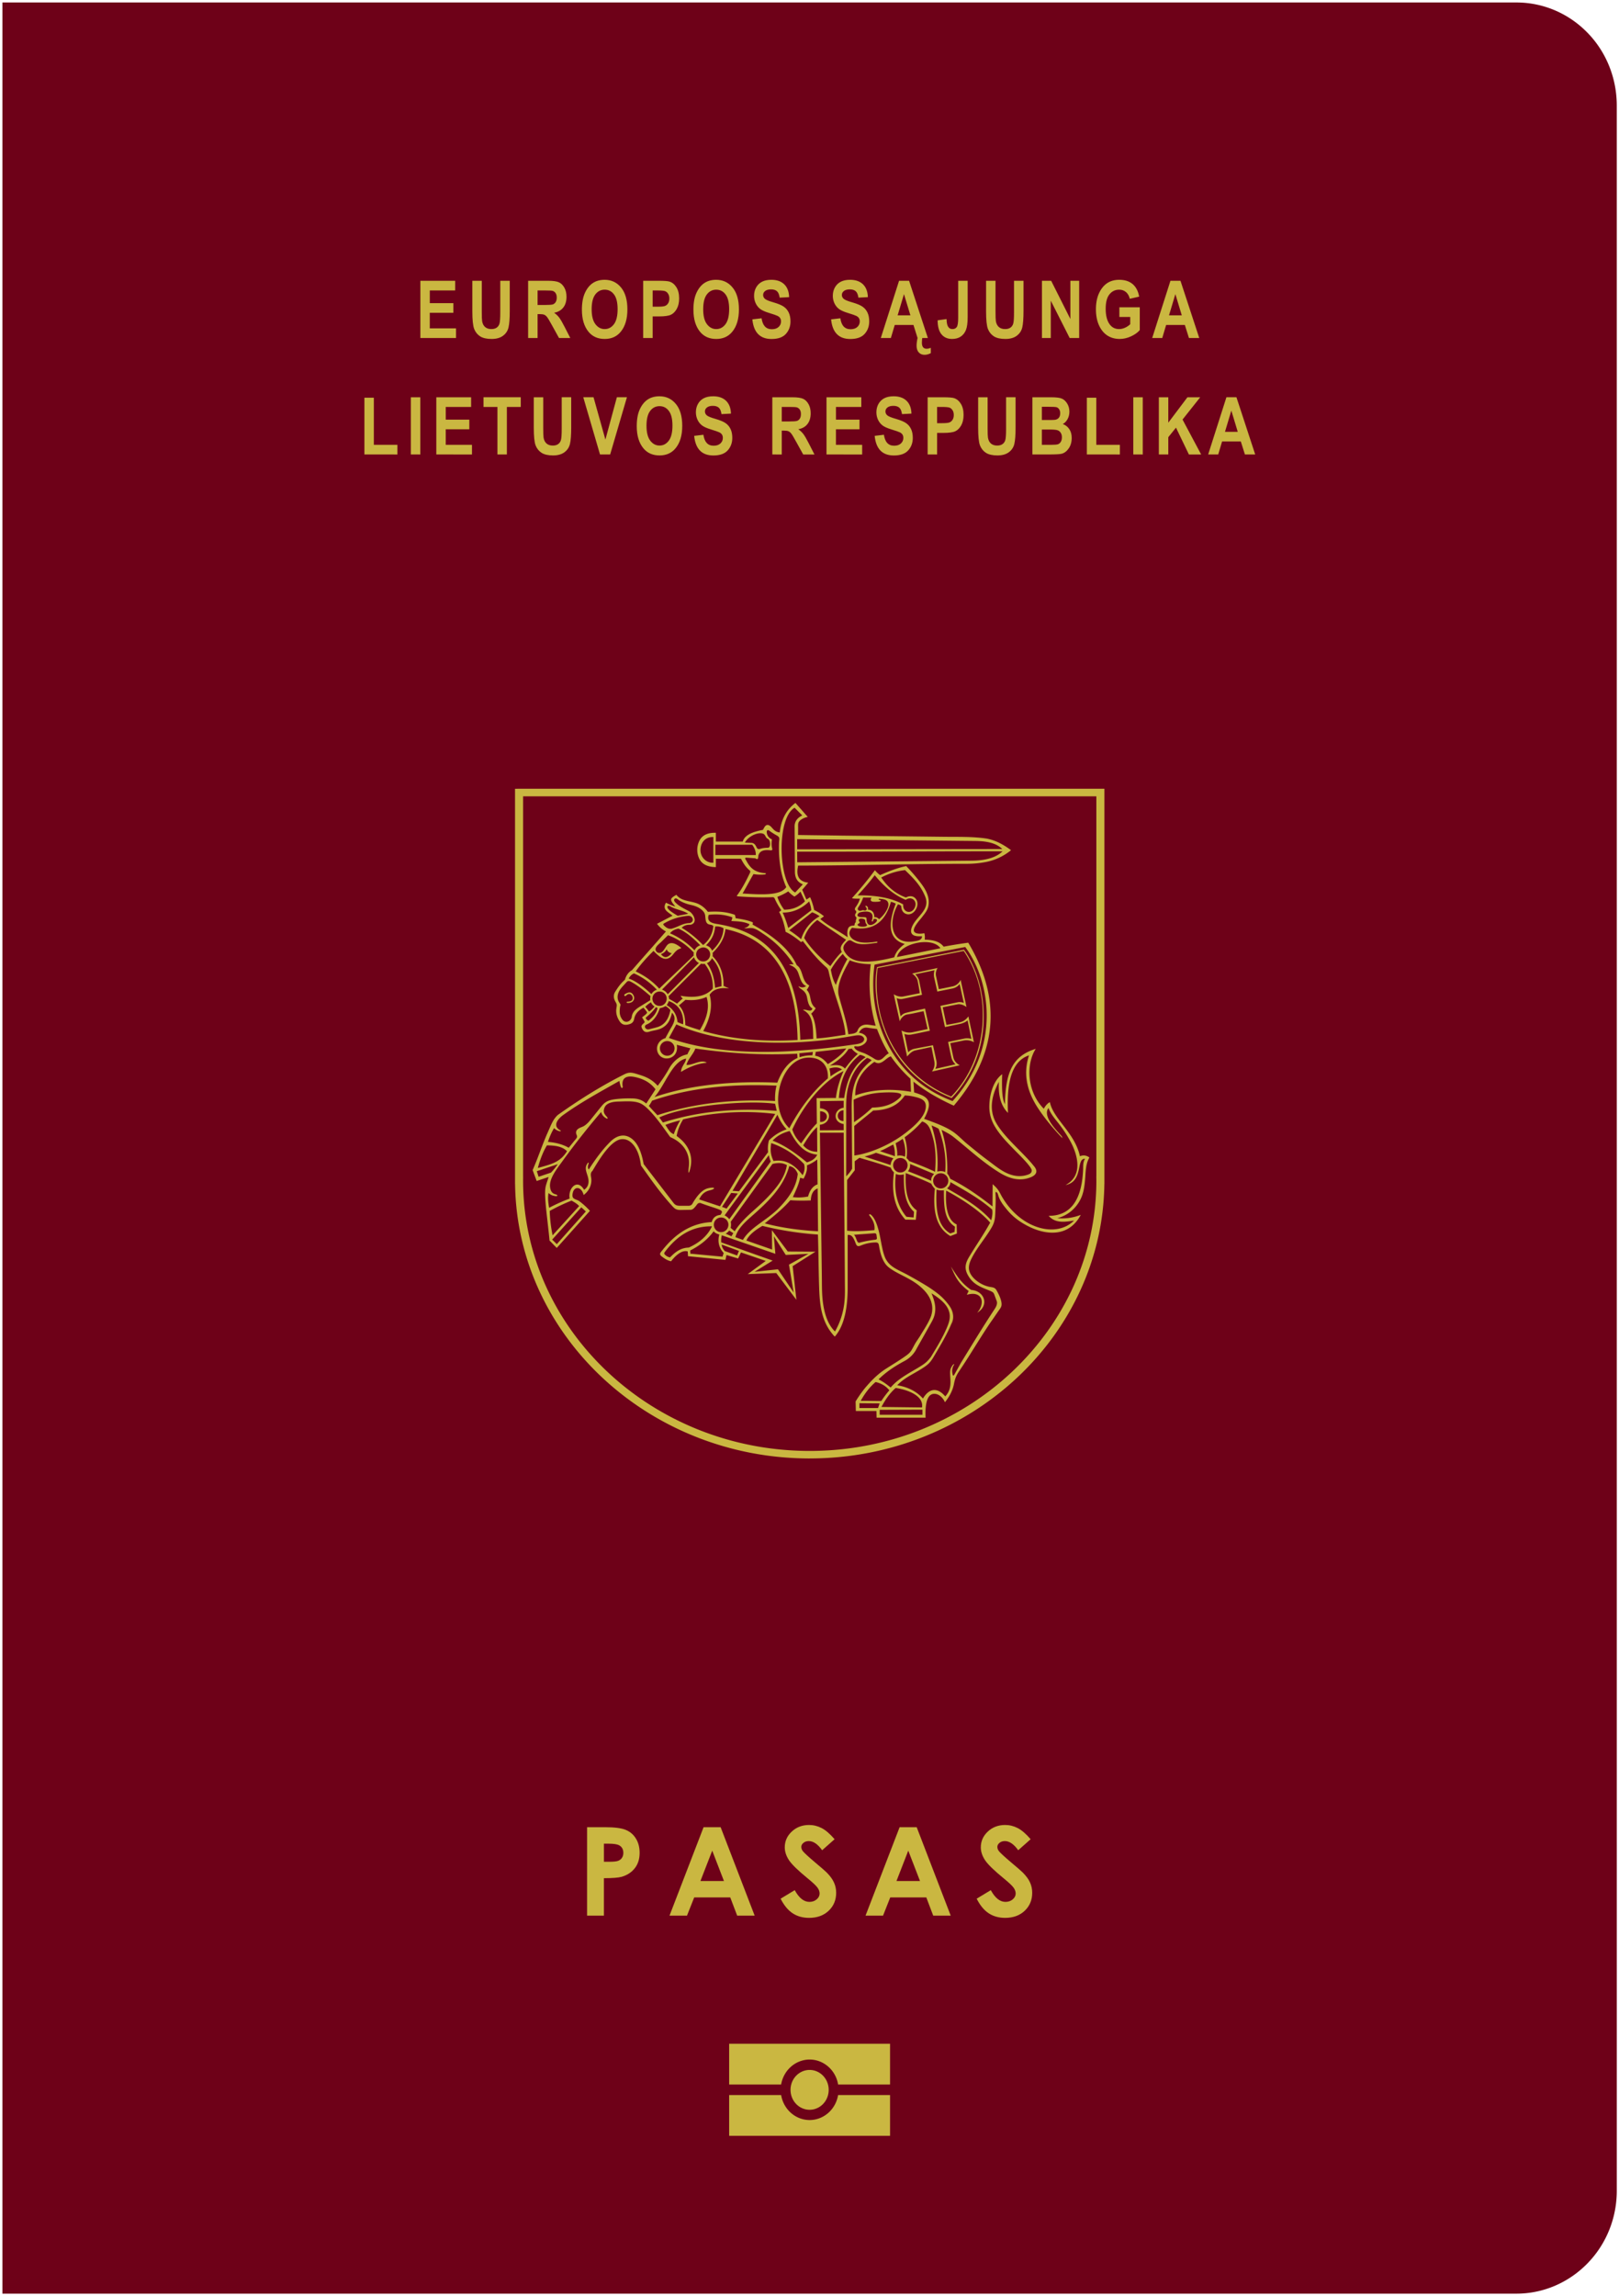 <svg xmlns="http://www.w3.org/2000/svg" xml:space="preserve" width="333.662" height="473.169" version="1.2"><path fill="#003875" d="M162.802 144.942c0 1.69-.658 3.366-1.961 4.647a6.75 6.75 0 0 1-4.728 1.929H55.095V5.073h101.018c1.706 0 3.424.647 4.728 1.928a6.51 6.51 0 0 1 1.96 4.646z" style="opacity:1;fill:#6e0118;fill-opacity:1;stroke:none;stroke-width:.317;stroke-miterlimit:4;stroke-dasharray:none;stroke-opacity:1;paint-order:stroke fill markers" transform="matrix(3.089 0 0 3.224 -169.69 -15.845)"/><g aria-label="EUROPOS SĄJUNGA" style="font-style:normal;font-weight:400;font-size:5.218px;line-height:1.25;font-family:sans-serif;fill:#cab741;fill-opacity:1;stroke:none;stroke-width:.13"><path d="M185.12 27.09v-3.736h2.272v.632h-1.656v.828h1.539v.63h-1.54v1.016h1.713v.63zM188.513 23.354h.617v2.023q0 .471.023.614.04.247.193.382.156.135.408.135.214 0 .35-.094.134-.097.183-.265.05-.17.05-.729v-2.066h.62v1.962q0 .752-.082 1.088-.079.334-.362.543-.28.206-.741.206-.479 0-.749-.17-.268-.174-.39-.485-.12-.313-.12-1.151zM192.157 27.09v-3.736h1.302q.5 0 .713.102.214.1.352.35.138.246.138.593 0 .438-.212.705-.209.268-.596.337.199.142.329.313.13.168.354.607l.372.728h-.737l-.448-.813q-.242-.44-.329-.55-.086-.112-.183-.153-.097-.043-.31-.043h-.128v1.56zm.617-2.156h.458q.42 0 .535-.036.115-.038.186-.15.072-.112.072-.298 0-.179-.072-.286-.071-.11-.193-.15-.087-.028-.502-.028h-.484zM195.668 25.245q0-.668.197-1.098.198-.434.517-.645.318-.212.772-.212.657 0 1.07.502.415.502.415 1.43 0 .937-.438 1.465-.385.466-1.045.466-.665 0-1.05-.461-.438-.528-.438-1.447m.637-.026q0 .645.245.968.245.321.606.321.365 0 .604-.318.24-.321.24-.984 0-.65-.235-.96-.232-.311-.609-.311t-.614.313-.237.971M199.671 27.09v-3.736h.994q.555 0 .726.054.273.086.449.37.178.282.178.728 0 .405-.153.68-.153.273-.382.385-.23.11-.79.11h-.405v1.408zm.617-3.104v1.06h.341q.344 0 .467-.049.124-.048.203-.173.08-.127.08-.31 0-.187-.082-.314t-.201-.17-.507-.044zM202.95 25.245q0-.668.197-1.098.199-.434.517-.645.319-.212.772-.212.658 0 1.07.502.416.502.416 1.43 0 .937-.439 1.465-.384.466-1.044.466-.665 0-1.05-.461-.438-.528-.438-1.447m.638-.026q0 .645.244.968.245.321.607.321.364 0 .604-.318.24-.321.24-.984 0-.65-.235-.96-.232-.311-.61-.311-.376 0-.613.313-.237.314-.237.971M206.798 25.874l.604-.071q.102.715.668.715.28 0 .44-.145.161-.148.161-.364 0-.127-.056-.217-.056-.089-.17-.145-.115-.058-.556-.193-.395-.12-.578-.26-.184-.14-.293-.367-.107-.23-.107-.492 0-.306.137-.55.14-.245.385-.37t.604-.125q.54 0 .843.293t.321.839l-.619.033q-.04-.3-.176-.42t-.385-.12q-.25 0-.384.104-.135.105-.135.26 0 .153.122.257t.563.23q.466.135.673.285.209.148.318.385.11.234.11.57 0 .487-.3.818-.299.331-.936.331-1.126 0-1.253-1.281M211.94 25.874l.605-.071q.102.715.667.715.28 0 .44-.145.161-.148.161-.364 0-.127-.056-.217-.056-.089-.17-.145-.115-.058-.556-.193-.395-.12-.578-.26-.184-.14-.293-.367-.107-.23-.107-.492 0-.306.137-.55.14-.245.385-.37t.604-.125q.54 0 .843.293t.321.839l-.619.033q-.04-.3-.176-.42t-.384-.12q-.25 0-.385.104-.135.105-.135.26 0 .153.122.257.123.105.563.23.467.135.673.285.209.148.318.385.11.234.11.57 0 .487-.3.818-.299.331-.936.331-1.126 0-1.253-1.281M218.26 27.09h-.673l-.267-.85h-1.223l-.253.85h-.657l1.192-3.736h.655zm-1.14-1.479-.42-1.386-.415 1.386zm.48 1.412h.313q-.043.143-.043.367 0 .209.079.306.079.096.224.096.128 0 .28-.058v.344q-.209.11-.41.11-.232 0-.377-.156-.143-.156-.143-.438 0-.225.077-.571M220.24 23.354h.619v2.364q0 .574-.115.854-.114.28-.344.43-.226.15-.56.15-.441 0-.69-.302-.25-.303-.253-.915l.584-.081q.01.328.084.466.1.188.298.188.193 0 .285-.135.092-.137.092-.606zM222.062 23.354h.616v2.023q0 .471.023.614.041.247.194.382.155.135.408.135.214 0 .349-.094.135-.097.183-.265.051-.17.051-.729v-2.066h.62v1.962q0 .752-.082 1.088-.08.334-.362.543-.28.206-.741.206-.48 0-.75-.17-.267-.174-.39-.485-.12-.313-.12-1.151zM225.71 27.09v-3.736h.602l1.254 2.494v-2.494h.575v3.735h-.621l-1.233-2.435v2.435zM230.766 25.716v-.63h1.332v1.489q-.2.236-.57.407t-.742.17q-.453 0-.8-.22-.346-.225-.55-.668-.201-.446-.201-1.047 0-.617.204-1.055.206-.438.532-.655.329-.217.785-.217.548 0 .876.28.331.278.426.819l-.612.14q-.069-.288-.252-.441t-.438-.153q-.395 0-.64.308-.244.306-.244.935 0 .676.265 1.027.226.303.614.303.18 0 .374-.084.196-.086.35-.234v-.474ZM235.982 27.09h-.673l-.267-.85h-1.223l-.253.85h-.657l1.192-3.736h.655zm-1.14-1.479-.42-1.386-.415 1.386z" style="font-style:normal;font-variant:normal;font-weight:700;font-stretch:condensed;font-family:Arial;-inkscape-font-specification:&quot;Arial Bold Condensed&quot;;letter-spacing:.548px;fill:#cab741;fill-opacity:1;stroke-width:.13" transform="matrix(3.156 0 0 3.156 -497.604 -15.845)"/></g><g aria-label="LIETUVOS RESPUBLIKA" style="font-style:normal;font-weight:400;font-size:5.218px;line-height:1.25;font-family:sans-serif;letter-spacing:.45px;fill:#cab741;fill-opacity:1;stroke:none;stroke-width:.13"><path d="M181.332 34.694V30.99h.617v3.075h1.538v.63zM184.365 34.694V30.96h.617v3.735zM186.028 34.694V30.96h2.273v.632h-1.656v.828h1.539v.63h-1.54v1.016h1.713v.63zM190.02 34.694v-3.103h-.91v-.632h2.433v.632h-.907v3.103zM192.393 30.96h.617v2.022q0 .472.023.614.04.248.193.383.156.135.408.135.214 0 .349-.095.135-.097.183-.265.051-.17.051-.728v-2.067h.62v1.962q0 .752-.082 1.088-.08.334-.362.543-.28.206-.741.206-.48 0-.75-.17-.267-.174-.39-.485-.119-.313-.119-1.151zM196.718 34.694l-1.093-3.735h.67l.775 2.765.749-2.765h.657l-1.095 3.735zM199.117 32.85q0-.668.196-1.098.2-.433.518-.645.318-.211.772-.211.657 0 1.07.502.415.502.415 1.429 0 .938-.438 1.465-.385.466-1.045.466-.665 0-1.05-.461-.438-.527-.438-1.447m.637-.026q0 .645.245.969.244.32.606.32.364 0 .604-.318.24-.32.24-.983 0-.65-.235-.96-.232-.312-.609-.312t-.614.314-.237.97M202.867 33.48l.603-.072q.102.716.668.716.28 0 .44-.145.161-.148.161-.365 0-.127-.056-.216-.056-.09-.17-.146-.115-.058-.556-.193-.395-.12-.578-.26-.184-.14-.293-.367-.107-.23-.107-.492 0-.305.137-.55.14-.245.385-.37.245-.124.604-.124.54 0 .843.293t.321.838l-.619.033q-.04-.3-.176-.42t-.384-.12q-.25 0-.385.104-.135.105-.135.26 0 .153.122.258.122.104.563.229.466.135.673.285.209.148.318.385.11.234.11.57 0 .487-.3.818-.299.332-.936.332-1.126 0-1.253-1.282M207.97 34.694V30.96h1.302q.5 0 .714.102.214.1.351.35.138.247.138.593 0 .438-.212.706-.209.267-.596.336.199.143.329.313.13.169.354.607l.372.728h-.736l-.449-.812q-.242-.441-.328-.55-.087-.113-.184-.153-.097-.044-.31-.044h-.128v1.56zm.617-2.155h.459q.42 0 .535-.036.114-.038.186-.15.07-.112.07-.298 0-.178-.07-.285-.072-.11-.194-.15-.087-.029-.502-.029h-.484zM211.508 34.694V30.96h2.273v.632h-1.656v.828h1.539v.63h-1.54v1.016h1.713v.63zM214.654 33.48l.604-.072q.102.716.667.716.28 0 .44-.145.161-.148.161-.365 0-.127-.056-.216-.056-.09-.17-.146-.115-.058-.556-.193-.395-.12-.578-.26t-.293-.367q-.107-.23-.107-.492 0-.305.138-.55.14-.245.384-.37.245-.124.604-.124.54 0 .843.293.304.293.321.838l-.619.033q-.04-.3-.175-.42-.136-.12-.385-.12-.25 0-.385.104-.135.105-.135.26 0 .153.122.258.123.104.563.229.467.135.673.285.209.148.318.385.11.234.11.57 0 .487-.3.818-.299.332-.936.332-1.126 0-1.253-1.282M218.113 34.694V30.96h.993q.556 0 .726.054.273.087.449.37.178.282.178.728 0 .405-.153.68-.152.273-.382.385-.23.11-.79.11h-.405v1.408zm.616-3.103v1.06h.342q.344 0 .466-.048.125-.049.204-.174.079-.127.079-.31 0-.186-.082-.314-.081-.127-.201-.17t-.507-.044zM221.411 30.96h.617v2.022q0 .472.023.614.04.248.193.383.156.135.408.135.214 0 .349-.095.135-.097.183-.265.051-.17.051-.728v-2.067h.62v1.962q0 .752-.082 1.088-.079.334-.362.543-.28.206-.741.206-.48 0-.75-.17-.267-.174-.39-.485-.119-.313-.119-1.151zM224.954 30.96h1.226q.502 0 .705.091.204.092.344.324t.14.525q0 .27-.12.489-.12.216-.31.32.272.098.425.332.156.234.156.57 0 .408-.196.691-.197.28-.464.347-.186.045-.864.045h-1.042zm.617.621v.864h.407q.367 0 .454-.013.158-.025.247-.132.09-.11.09-.296 0-.166-.075-.268-.071-.104-.176-.13-.101-.025-.59-.025zm0 1.485v1h.573q.377 0 .484-.04t.178-.154q.074-.118.074-.296 0-.183-.079-.3-.076-.12-.206-.164-.128-.046-.525-.046zM228.51 34.694V30.99h.616v3.075h1.54v.63zM231.543 34.694V30.96h.617v3.735zM233.211 34.694V30.96h.617v1.659l1.25-1.659h.834l-1.154 1.455 1.215 2.28h-.8l-.843-1.752-.502.624v1.128zM239.503 34.694h-.672l-.268-.848h-1.223l-.252.848h-.657l1.192-3.735h.655zm-1.139-1.477-.42-1.386-.415 1.386z" style="font-style:normal;font-variant:normal;font-weight:700;font-stretch:condensed;font-family:Arial;-inkscape-font-specification:&quot;Arial Bold Condensed&quot;;letter-spacing:.45px;fill:#cab741;fill-opacity:1;stroke-width:.13" transform="matrix(3.156 0 0 3.156 -497.185 -15.845)"/></g><g aria-label="PASAS" style="font-style:normal;font-weight:400;font-size:8.04px;line-height:1.25;font-family:sans-serif;letter-spacing:1.337px;fill:#cab741;fill-opacity:1;stroke:none;stroke-width:.201"><path d="M92.105 124.326h1.166q.946 0 1.362.177.42.172.66.565.243.389.243.934 0 .605-.318 1.005-.314.4-.856.558-.318.09-1.158.09v2.446h-1.099zm1.1 2.257h.349q.412 0 .573-.059t.251-.192q.094-.137.094-.33 0-.333-.259-.487-.188-.113-.699-.113h-.31zM99.712 124.326h1.114l2.222 5.775h-1.142l-.452-1.19H99.1l-.471 1.19h-1.142zm.565 1.531-.77 1.982h1.535zM108.268 125.111l-.813.719q-.428-.597-.871-.597-.216 0-.353.118-.138.113-.138.259 0 .145.098.275.134.172.805.741.628.526.762.664.333.337.47.648.142.306.142.67 0 .711-.49 1.175-.491.463-1.28.463-.617 0-1.076-.302-.455-.303-.781-.95l.922-.558q.416.766.958.766.283 0 .475-.165t.192-.381q0-.196-.145-.393-.145-.196-.64-.6-.942-.77-1.217-1.186-.274-.42-.274-.836 0-.6.455-1.028.46-.432 1.13-.432.432 0 .82.2.393.2.849.73M112.514 124.326h1.115l2.222 5.775h-1.143l-.451-1.19h-2.355l-.471 1.19h-1.143zm.565 1.531-.77 1.982h1.536zM121.07 125.111l-.812.719q-.428-.597-.872-.597-.216 0-.353.118-.137.113-.137.259 0 .145.098.275.133.172.804.741.629.526.762.664.334.337.471.648.141.306.141.67 0 .711-.49 1.175-.491.463-1.28.463-.616 0-1.076-.302-.455-.303-.78-.95l.922-.558q.416.766.958.766.282 0 .475-.165.192-.165.192-.381 0-.196-.145-.393-.146-.196-.64-.6-.942-.77-1.217-1.186-.275-.42-.275-.836 0-.6.455-1.028.46-.432 1.131-.432.432 0 .82.2.393.2.848.73" style="font-style:normal;font-variant:normal;font-weight:700;font-stretch:normal;font-family:&quot;Century Gothic&quot;;-inkscape-font-specification:&quot;Century Gothic Bold&quot;;letter-spacing:1.337px;fill:#cab741;fill-opacity:1;stroke-width:.201" transform="matrix(3.156 0 0 3.156 -169.69 -15.845)"/></g><path fill="#f7f49a" d="M110.222 138.492a1.273 1.273 0 1 0-2.546 0 1.273 1.273 0 0 0 2.546 0m-1.273 1.929a1.93 1.93 0 0 1-1.9-1.597h-3.468v2.605h10.735v-2.605h-3.466a1.93 1.93 0 0 1-1.901 1.597m-5.368-4.875v2.604h3.467a1.94 1.94 0 0 1 1.9-1.596c.95 0 1.75.693 1.902 1.596h3.466v-2.604z" style="opacity:1;fill:#cab741;fill-opacity:1;stroke-width:.797" transform="matrix(3.089 0 0 3.224 -169.69 -15.845)"/><path fill="#231f20" fill-rule="evenodd" d="M245.463 55.815h-38.247v24.308h.002l-.002.175v.077c0 4.758 2.148 9.078 5.612 12.208s8.245 5.071 13.512 5.071c5.266 0 10.047-1.94 13.51-5.07 3.465-3.131 5.614-7.45 5.614-12.209v-.002h-.001v-.075l-.003-.176h.003zm-18.617 7.904c-.41.294-.713.668-.878 1.148.433.665 1.081 1.284 1.746 1.8.233-.323.49-.661.771-.907-.2-.299.026-.509.28-.777-.646-.418-1.3-.834-1.92-1.264m-1.343-4.369.005.68c3.885-.035 7.751-.07 11.637-.103.688-.006 1.528-.107 2.063-.598-4.558-.005-9.148.026-13.705.021m0-.8v.65l13.687-.016c-.476-.447-1.212-.51-1.844-.516zm-3.642 3.474c1.241.074 2.54.15 2.912-.408-.373-.8-.516-1.75-.484-2.81.01-.297.1-.365-.172-.505a4 4 0 0 1-.453-.277c-.188-.144-.237.052-.15.25a.5.5 0 0 0 .305.287c-.026.193-.045.387.019.592.019.07.003.12-.107.112-.49-.06-.73.062-.808.31-.021.067-.013.17-.043.22-.024.039-.07.046-.17-.021l-.153-.01-.388-.027q-.22-.033-.077.157c.227.405.486.79 1.321.834l-.019.073c-.26.03-.545.028-.805-.018-.248.404-.48.836-.728 1.24m.154-3.25.438.016c.177.005.275.136.343.29.096.17.203.094.348.062.135-.03.277-.038.417-.04.196-.02.167-.49-.012-.57-.119-.053-.143-.148-.195-.226a.25.25 0 0 0-.148-.11c-.373-.106-.999.207-1.191.579m3.317-2.231.511.49c-.316.153-.528.375-.51.75l.019 2.907c.02.31.124.588.53.75l-.51.519c-1.126-.552-1.273-4.746-.04-5.416m.391 5.364.299.616c-.339.324-.775.534-1.384.537a2.9 2.9 0 0 1-.458-.82c.248-.098.494-.203.728-.351.116.122.248.236.415.333.148-.09.278-.199.4-.315m.579.625c.072.184.131.37.14.565l-1.534 1.13a7 7 0 0 0-.371-.982c.632.005 1.223-.211 1.765-.713m-1.326 1.843c.275.173.54.36.79.57A2.54 2.54 0 0 1 227 63.481a1.9 1.9 0 0 0-.501-.254q-.763.573-1.524 1.148m3.57 1.513c.086.113.182.237.308.324a10 10 0 0 0-.771 1.652c-.187-.299-.268-.631-.333-.969.226-.383.503-.728.797-1.007m1.068-2.136c.008.05.063.085.06.125q-.005.033-.057.063-.108.052-.08.103c.047.092.255.103.343.103.075 0 .33-.007.27-.13a.32.32 0 0 1-.102-.218c-.012-.091-.033-.143-.215-.164-.117-.014-.236.01-.219.118m.338-.215c.208.004.165.05.187.216.012.094.048.188.114.241.064.051.148.053.233.03a.66.66 0 0 0 .304-.2c.051-.066.06-.13-.023-.16-.085-.03-.146-.027-.177.029-.01.018-.023.132-.076.12-.064-.013-.016-.096-.01-.127.058-.236.04-.455-.297-.5-.15-.02-.346.003-.492.04a.27.27 0 0 0-.163.11c-.133.223.293.2.399.201m-.045-1.257a2.3 2.3 0 0 1-.297.585c-.055.072-.097.161-.029.225.057.039.094.05.173.033.03-.007.07-.023.11-.03.082-.017.143.047.227.004.061-.032.09-.108-.016-.22-.043-.036-.016-.09.07-.053.063.055.114.117.072.23.319.021.426.215.438.488.119-.02.22.034.313.123.245-.164.719-.723.605-1.05-.081-.237-.398-.234-.608-.26l-.034.058c.04.012.138.03.144.07.005.039-.083.058-.188.067-.134.01-.297.004-.328-.001-.13-.023-.213-.09-.092-.263-.173-.003-.387-.003-.56-.006m.769-1.426c-.339.447-.753.889-1.138 1.292 1.261-.018 2.288.17 3.04.575-.022.211.07.365.202.436.17.09.414.048.55-.196.146-.266.05-.499-.133-.587-.126-.061-.294-.054-.454.056-.805-.316-1.471-.883-2.067-1.576m.434.15c.38.524.852.995 1.65 1.275.24-.124.445-.097.582.012.258.204.222.559.045.802-.155.215-.42.344-.688.206-.146-.075-.25-.233-.252-.47a.36.36 0 0 0-.225-.108c-.674 1.174-.45 2.58 1.034 2.367.229-.032.598-.067.572-.332-.165.007-.339.009-.476-.032-.45-.135-.193-.621-.016-.865.152-.209.347-.4.506-.6.227-.288.378-.597.212-1.013-.308-.757-.836-1.232-1.355-1.717a4.7 4.7 0 0 0-1.59.475m3.745 7.288-.217-.93a.86.86 0 0 1 .03-.431c-.41.083-.874.174-1.285.258.114.108.195.234.247.363l.203.948c-.44.09-.88.183-1.322.267a.7.7 0 0 1-.369-.056c.09.37.178.8.267 1.17.072-.099.2-.19.331-.223.428-.108.862-.186 1.293-.279l.324 1.416c-.417.083-.833.171-1.251.248a.9.9 0 0 1-.45-.044c.091.374.166.799.257 1.173a.8.8 0 0 1 .401-.22c.416-.082.834-.152 1.252-.228.076.338.161.674.229 1.013a.7.7 0 0 1-.076.498c.441-.1.905-.194 1.346-.294a.83.83 0 0 1-.274-.452c-.079-.324-.144-.65-.217-.976l1.098-.22a1.1 1.1 0 0 1 .456.023c-.09-.392-.166-.79-.255-1.182-.105.098-.278.169-.447.216l-1.063.212-.302-1.355 1.191-.237a.8.8 0 0 1 .374.05c-.103-.392-.18-.81-.283-1.203a.83.83 0 0 1-.483.28zm-1.68-1.152 1.698-.354a.68.68 0 0 0-.097.548l.179.804c.298-.052.614-.115.91-.176a.77.77 0 0 0 .546-.415c.128.572.263 1.16.39 1.732-.178-.118-.386-.203-.592-.171l-.993.19.25 1.127c.308-.059.65-.108.955-.184.23-.057.388-.213.51-.361.116.548.248 1.104.365 1.652a1.03 1.03 0 0 0-.7-.107l-.876.167.198.878c.038.207.166.39.432.535l-1.854.399c.148-.205.208-.417.156-.666l-.19-.903-1.061.217c-.243.047-.417.235-.563.39-.113-.517-.258-1.143-.372-1.659.17.082.428.172.723.111l1.017-.206-.267-1.14c-.346.063-.719.157-1.067.205-.256.035-.424.217-.528.435-.12-.556-.274-1.166-.395-1.722.18.107.42.19.679.132l1.057-.202c-.039-.258-.091-.518-.14-.774-.038-.2-.196-.35-.37-.482m-2.305-.351c1.797-.34 3.949-.753 5.745-1.093 1.963 2.752 1.637 6.872-.836 9.31-3.773-1.456-5.313-5.044-4.909-8.217m-.037-.06c1.847-.356 3.957-.755 5.804-1.111 1.65 2.242 2.12 6.523-.826 9.477-4.662-1.737-5.38-6.366-4.978-8.365m-.165-.158 6.048-1.128c1.624 2.078 2.478 6.33-.844 9.848-4.272-1.536-5.685-5.53-5.204-8.72m1.091-4.017c.108.027.215.059.322.12-.63 1.546-.332 2.324.598 2.574-.332.233-.592.502-.696.852-2.267.549-2.927.202-3.282-.303-.212-.303-.094-.474.094-.662.226-.224.297-.085.553.026.422.183.949.077 1.458.018q.129-.05-.007-.076c-.566.077-1.142.132-1.584-.164-.3-.231-.287-.494-.046-.726 1.455.238 2.233-.422 2.59-1.66m.406 3.531 2.896-.562c-.54-.766-2.701-.318-2.896.562m-1.752.455a9.26 9.26 0 0 0 .328 3.93c-.317-.006-.597-.14-.91-.005a.56.56 0 0 0-.29.3c-.06.231-.448.231-.624.258-.118-.863-.41-1.633-.623-2.419-.226-.73.365-1.695.718-2.31.412.167.883.244 1.4.246m-.785 4.389c.123-.26.346-.379.638-.314l.564.07c.211.523.453 1.053.788 1.558-.314.128-.471.59-.91.375a7 7 0 0 0-.641-.348c-.237-.11-.574-.15-.726-.367-.04-.07-.056-.13.099-.11.162.031.38-.032.531-.147.435-.332.037-.695-.343-.717m1.03 1.854q-1.308.887-1.276 2.152c1.132-.395 2.409-.449 3.715-.236l-.033-.833a8.6 8.6 0 0 1-1.309-1.43c-.336.073-.64.647-1.096.347m.995 20.998q-.29.32-.537.682c-.448 0-.923-.01-1.372-.01.26-.452.575-.863.992-1.203.343.073.676.236.917.53m.423-.15c-.414.347-.708.782-.949 1.213l2.706.031c.139-.81-1.139-1.165-1.757-1.244m2.39-6.05c.629.376 1.198.81 1.22 1.44.008.266-.087.51-.192.75-.283.645-.68 1.258-1.06 1.865-.2.256-.348.392-.634.566-.712.435-1.508.778-2.059 1.399-.234-.179-.482-.368-.806-.519.46-.444 1.064-.837 1.766-1.194q.528-.289.786-.795l.901-1.532c.136-.231.254-.43.304-.696.083-.435-.029-.826-.226-1.284m.672-10.45c.311.935.405 1.86.379 2.795.09.091.167.243.2.335 1.077.512 1.942 1.115 2.818 1.767l.011-1.424c.278.234.39.369.555.686 1.231 2.162 3.677 2.792 4.874 1.642-.583.082-1.227.201-1.693-.303 1.473.002 2.212-1.018 2.298-2.95.01-.232-.017-.495.133-.694-.616-.05-.093 1.452-1.305 1.676 1.172-.593.832-1.896.325-2.794a8 8 0 0 0-.744-1.09c-.281-.35-.547-.621-.719-1.041-.418.535.555 1.44.894 1.819l.036.114c-.592-.6-1.168-1.249-1.64-1.941-.805-1.177-.954-2.291-.589-3.356-1.19.378-1.495 1.793-1.4 3.678-.49-.46-.66-1.147-.608-1.99-.51.921-.643 1.799-.219 2.563.537.968 1.837 1.954 2.538 2.806.322.344.183.592-.21.74-.708.266-1.386.093-2.05-.292-1.166-.684-2.137-1.573-3.104-2.302-.24-.182-.517-.31-.78-.443m-.286 2.668c.177-.046.393-.04.529.035.08-.936-.088-1.89-.44-2.772-.146-.085-.324-.153-.471-.21.333.968.46 1.983.382 2.947m.657 1.076c1.01.57 2.053 1.098 2.936 2.033.072-.22.11-.446.071-.68-.858-.713-1.803-1.212-2.789-1.756.002.181-.093.283-.218.403m-3.434-2.89c.07.27.118.534.108.804a.8.8 0 0 1 .514.061c.057-.39 0-.77-.15-1.146-.14.097-.318.199-.472.282m-1.044.502c.32-.118.584-.28.882-.414.101.245.117.472.109.744-.339-.126-.653-.204-.991-.33m1.057 1.46c-.148 1.162.11 2.06.707 2.74.167.014.311.03.478.044l.024-.363c-.53-.465-.701-1.202-.675-2.391-.179.044-.387.05-.534-.03m2.716 1.003c-.06 1.201.029 2.308.916 2.8l.288-.097c0-.123.02-.212.022-.334-.724-.448-.738-1.335-.738-2.33a1 1 0 0 1-.488-.04m-2.056-1.055c-.048 1.042.074 1.939.732 2.38l-.06.604c-.229.006-.467-.013-.695-.007-.815-.853-.911-1.909-.765-3.024a.8.8 0 0 1-.214-.305c-.7-.242-1.388-.426-2.088-.626l-.317.222.006.575-.512.627v3.235c.52.061 1.163.02 1.825-.035.048-.395-.13-.683-.325-.923-.061-.052-.022-.151.111-.044.473.417.593 1.508.742 2.129a3.4 3.4 0 0 0 .177.581c.132.295.355.51.636.675.27.16.572.285.852.431q.615.321 1.225.675c.299.175.58.36.853.568.172.132.354.291.571.547.181.215.325.406.385.682.05.23.028.457-.099.68-.298.68-.705 1.335-1.11 1.99-.188.306-.305.494-.61.705-.623.431-1.36.682-1.888 1.221.675.1 1.283.376 1.717.847.386-.625.926-.764 1.488-.137.497-.518.312-1.07.325-1.538.006-.21.056-.3.176-.467.075-.087.127-.068.061.018a.7.7 0 0 0-.087.512c.037.2.07.186.162.029l.408-.7c.74-1.152 1.47-2.307 2.248-3.436.102-.148.205-.339.138-.515l-.093-.238c-.108-.279-.086-.312-.4-.432-.657-.25-1.07-.411-1.397-.93-.276-.441-.225-.775.04-1.203.445-.715.997-1.472 1.414-2.205-.397-.451-1.296-1.202-2.932-2.046-.067.942.061 1.888.698 2.16.002.2.013.38.015.581-.153.066-.279.099-.431.165-.809-.456-1.217-1.34-1.038-3.029a1 1 0 0 1-.241-.323c-.572-.261-1.131-.464-1.703-.676m2.335.011c.279 0 .506.217.506.485a.496.496 0 0 1-.506.484.495.495 0 0 1-.506-.484c0-.268.227-.485.506-.485m-2.047-.592a.62.62 0 0 1-.138.464c.529.19 1.035.387 1.55.607-.016-.186.07-.305.19-.434-.518-.203-1.083-.434-1.602-.637m-.361-1.706c.143.428.192.855.127 1.326.052.053.14.12.162.188.604.219 1.156.42 1.742.69.062-.796.063-1.557-.2-2.353-.122-.372-.227-.734-.664-.864a7 7 0 0 1-1.167 1.013m-3.379 6.231c.068.063.11.16.147.253.057.145.103.278.215.25a7.5 7.5 0 0 1 1.024-.185c.11-.005.144-.047.142-.107l-.028-.199c-.009-.098-.072-.105-.138-.11zm3.093-4.908c.266 0 .482.207.482.463a.473.473 0 0 1-.482.462.473.473 0 0 1-.483-.462c0-.256.216-.463.483-.463m-2.385-.096c.263-.06.519-.136.76-.238.365.12.797.236 1.161.355a.72.72 0 0 0-.187.43c-.569-.188-1.165-.359-1.734-.547m-.692-1.951.009 1.888c1.035-.135 2.398-.68 3.452-1.471.492-.37 1.361-1.052 1.313-1.732-.025-.345-.333-.46-.775-.556a3.3 3.3 0 0 0-.625-.08c-.502.717-1.253.941-2.106.963zm-.04-1.68.025 1.44c.44-.29.854-.597 1.21-.937.634-.01 1.216-.134 1.69-.502.081-.062.282-.208.248-.321-.065-.216-1.31-.135-1.486-.12a5.1 5.1 0 0 0-1.688.44m.424-2.863a.9.9 0 0 1 .378.15c-.786.485-1.245 1.365-1.433 2.606l-.353-.004c.092-1.108.46-2.055 1.408-2.752m.47.193q-.94.658-1.262 1.884c-.16.612-.128 1.208-.128 1.835V80.1c.132-.122.308-.324.395-.488l-.024-3.438c-.003-.436-.021-.873.036-1.307.112-.857.468-1.555 1.29-2.178a.7.7 0 0 0-.307-.155m-3.142 4.78h1.585c.016 3.178.06 6.384.078 9.565.003.391.016.784-.022 1.175a4.6 4.6 0 0 1-.637 1.964c-.537-.495-.774-1.327-.844-2.238-.03-.388-.026-.78-.031-1.169zm1.572-1.436v.693c-.516-.015-.503-.666 0-.693m-1.56.067v.68c.568.022.63-.668 0-.68m-.004-.648 1.575-.023v.445c-.667.083-.762.92 0 1.043v.39l-1.588.012v-.36c.743-.06.876-.987.013-1.05zm-6.06 8.275a1 1 0 0 1-.234.196l.385.165.119-.201zm-2.604 1.272.011.2 2.141.194.081-.233c-.327-.35-.412-.745-.291-1.184-.149-.04-.288-.093-.375-.207-.402.53-.934.921-1.567 1.23m1.456-1.546c-.27.545-.753 1.01-1.55 1.357-.561.016-.92.303-1.25.628a.6.6 0 0 1-.296-.134c-.136-.108-.104-.148-.004-.272.775-.958 1.738-1.601 3.1-1.579m.608-.564c.268 0 .486.208.486.466a.476.476 0 0 1-.486.466.476.476 0 0 1-.487-.466c0-.258.218-.466.487-.466m.047 1.138c-.044.153-.052.29-.04.45l3.431 1.166-1.209.717 1.562-.161 1.047 1.483-.312-1.778 1.296-.694-1.51.072-.793-1.194.099 1.122zm3.085-5.315-1.938 2.5-.434-.028 2.996-4.864c.144.331.345.662.613.933q-.664.214-1.18.709a1.9 1.9 0 0 0-.057.75m-3.074 3.497.306.11.75-.965-.442-.037zm-11.61-4.152c.482.036.959.141 1.383.374.135-.154.262-.31.394-.464.035-.042.095-.1.133-.161.074-.12-.016-.187-.033-.304-.015-.105.023-.196.124-.271.131-.098.3-.123.44-.215q.184-.121.364-.33c.26-.304.54-.644.8-.949.257-.3.548-.373.952-.418a8 8 0 0 1 1.104-.04c.37.013.614.1.896.324l.617-.907c-.267-.325-.619-.62-1.344-.779-.468-.102-.925-.04-.855.548.018.057.012.099-.005.122-.07.102-.134-.124-.145-.16-.027-.09-.045-.179-.062-.268-1.256.686-2.521 1.337-3.734 2.169-.32.218-.77.68-.23.979.086.03.076.083-.028.065a.76.76 0 0 1-.367-.195q-.253.412-.405.88m-.07.221c-.29.469-.467.954-.606 1.446.861-.237 1.478-.343 1.947-1.073-.341-.327-.834-.362-1.34-.373m.186 4.19c.476-.248.96-.473 1.459-.658.174.096.362.193.504.348-.58.615-1.189 1.253-1.77 1.869a8.5 8.5 0 0 1-.193-1.558m8.466-4.792c.079-.397.218-.728.435-1.06 1.904-.424 3.939-.605 6.142-.347l-3.682 5.902c-.456-.142-.935-.298-1.39-.44.144-.297.342-.495.692-.575.448-.103.379-.238-.078-.143-.26.054-.582.24-.984.86-.094.146-.107.237-.306.266h-.563c-.227 0-.344-.02-.485-.198l-1.98-2.469c-.103-.564-.303-1.207-.71-1.555-.52-.447-1.081-.285-1.513.127-.547.521-1.008 1.136-1.442 1.78-.08-.115-.062-.228-.017-.347.016-.042.027-.083.008-.092-.046-.024-.125.12-.144.161-.137.302.103.6.136.947.03.32-.102.499-.29.627-.468-.768-1.09-.067-.965.556-.456.168-.913.359-1.37.592-.056-.314-.097-.63-.038-.944a.75.75 0 0 0 .335.175c.075.014.132.026.172.025.091-.003.099-.045.053-.08-.034-.025-.106-.035-.18-.065-.182-.071-.25-.242-.276-.414-.083-.54.416-1.14.798-1.645a51 51 0 0 1 2.606-3.175.62.62 0 0 0 .267.361c.204.134.21.036.084-.09-.096-.096-.176-.21-.175-.35a.6.6 0 0 1 .113-.307c.177-.228.576-.275.848-.281.499-.011 1.05-.061 1.47.11.237.098.476.315.717.562.493.506.97 1.19 1.288 1.6.793.319 1.37.983 1.234 1.938-.06.42.007.464.114.008.177-.751-.115-1.47-.924-2.02m-.75-.706c.172.224.27.487.562.593a4.2 4.2 0 0 1 .429-.883 8 8 0 0 0-.991.29m-.406-.476.243.322c2.356-.717 4.894-.944 7.59-.744l-.104-.454c-1.909-.248-6.055.118-7.729.876m-.479-1.074c-.061.106-.133.23-.215.336.206.233.371.386.566.593 2.444-.765 5.064-1.043 7.853-.908-.012-.325.01-.654.097-.98-2.838-.115-5.611.08-8.301.96m7.785 3.484c.03.145.076.28.127.406l-2.762 3.686a.8.8 0 0 0-.314-.243c.985-1.288 1.964-2.561 2.949-3.85m-2.23 5.239.504.176c.458-.764 1.5-1.207 2.309-1.948.667-.645 1.238-1.338 1.35-2.27-.121-.307-.318-.457-.567-.498-.398 1.383-1.474 2.334-2.555 3.242-.468.394-.898.8-1.04 1.298m2.388-6.01c-.037.333-.091.656.158 1.142.617-.092 1.253.048 1.937.904a.9.9 0 0 0 .1-.704 5.4 5.4 0 0 0-2.195-1.342m3.1 2.897.027 2.738c-1.286-.069-2.497-.233-3.553-.506.6-.463 1.211-.93 1.705-1.48.445.032.9.033 1.363.014.021-.436.19-.67.458-.766m-.026-1.85.02 1.588q-.462.16-.632.779a3.4 3.4 0 0 1-1.017.038c.194-.407.4-.813.485-1.238l.233.058c.153-.276.263-.556.22-.849.249-.09.477-.219.69-.376m-2.977-1.206c.242-.246.557-.47 1.137-.613.419.721.868 1.408 1.84 1.512-.152.292-.413.405-.69.492-.748-.593-1.504-1.105-2.287-1.391m2.04.3c.27.314.614.408.938.414-.007-.517-.007-1.059-.013-1.576-.358.298-.656.744-.924 1.162m-.729-1.01c.137.392.346.667.59.888.338-.467.676-.935 1.05-1.281l-.017-1.614 1.288-.01c.065-.602.267-1.185.51-1.718-1.493.716-2.749 2.33-3.421 3.736m2.374-3.268c-1.003.826-1.86 1.898-2.571 3.184-.385-.348-.646-.882-.727-1.483-.173-1.28.692-3.3 2.364-3 .559.101.983.538.934 1.299m.102-.631c.042.155.07.343.072.503.218-.147.48-.316.772-.438-.239-.184-.541-.153-.844-.065m1.279-1.251.212-.02c.097.133.245.24.407.338-.338.292-.612.61-.858.937-.276-.278-.64-.238-1.01-.187.51-.299.969-.629 1.249-1.068m-2.188.187 2.033-.222c-.281.385-.732.705-1.23 1.006-.241-.307-.518-.484-.846-.541.015-.072.029-.172.043-.243m-1.095.092c.3-.032.593-.056.9-.086-.009.081-.023.134-.032.215a2.6 2.6 0 0 0-.855.122zm-6.048-8.85c-.166.5.32.544.678.602 3.141.512 5.307 2.467 5.433 7.385.277-.021.585-.04.862-.06-.021-.787.01-1.53-.688-1.853.231-.07.547.202.635-.092-.25-.12-.306-.434-.361-.715-.099-.501-.54-.512-.561-.717a.41.41 0 0 0 .505-.003c-.367-.13-.424-.63-.566-.92-.084-.17-.227-.32-.576-.444.085-.029.162-.03.303-.017a6.8 6.8 0 0 0-1.993-1.933c-.203-.129-.424-.292-.663-.363-.227-.068-.423.015-.644-.02.144-.051.301-.084.356-.253-.421-.187-.816-.178-1.215-.203a.5.5 0 0 0 .066-.24 3.5 3.5 0 0 0-1.571-.153m-.89 8.543c-.148.39-.494.66-.594 1.048.411.034.993-.392 1.356-.135-.574.036-1.174.257-1.72.582.003-.35.328-.582.337-.854-.92.174-1.396 1.698-2.108 2.46 2.465-.808 5.27-1.033 8.196-.92.28-.704.686-1.297 1.35-1.582-.01-.093-.012-.176-.022-.269-2.476.118-4.704-.043-6.796-.33m-1.27-1.541c-.16.277-.332.587-.492.864 2.941 1.012 6.96 1.17 12.248.434.216-.033.597-.053.724-.224.074-.1.069-.18-.012-.267-.175-.186-.517-.094-.743-.062-3.65.635-8.373.678-11.724-.745m-.607 1.064c.27 0 .488.21.488.468a.48.48 0 0 1-.488.467.48.48 0 0 1-.488-.467c0-.258.219-.468.488-.468m.78-2.275c.34.316.421.786.426 1.254.3.122.658.22.971.317.392-.634.694-1.363.446-2.117-.483.207-.962.23-1.405.184-.128.109-.31.253-.439.362m-.817-.025a.9.9 0 0 0 .143-.257c.728.255 1.007.827.956 1.482-.122-.028-.273-.098-.376-.138-.047-.525-.333-.865-.723-1.087m-.454.195a1 1 0 0 0 .373-.129.9.9 0 0 1 .327.249c-.12.641-.437.957-.827 1.08-.171.053-.352.089-.526.135-.074.019-.138.036-.214.008-.096-.035-.145-.124-.122-.198.023-.077.112-.097.178-.13.414-.205.657-.574.811-1.015m3.703-10.444v.659h2.695c.016-.237-.084-.462-.237-.659zm-.134-.492v1.643a.814.814 0 0 1-.854-.9c.041-.446.361-.765.854-.743m-3.724 10.921c-.067.353-.325.606-.603.818-.103-.037-.168-.1-.186-.193.24-.187.489-.413.68-.67.03.02.074.032.11.045m-2.19-.872c-.075.065-.003.152.08.096.108-.102.22-.157.344-.063a.25.25 0 0 1 .107.219c-.007.087-.037.145-.12.18a.6.6 0 0 1-.231.042c-.075.005-.071.077.009.084a.6.6 0 0 0 .237-.035.33.33 0 0 0 .19-.193c.044-.117-.004-.239-.078-.333-.14-.177-.328-.125-.537.003m3.095-4.183c-.208.01-.342-.086-.48-.217-.05-.048-.059-.09-.01-.118a3.8 3.8 0 0 1 1.624-.494c.106-.005.196.028.246.09.091.114.077.222.009.293a.28.28 0 0 1-.197.08c-.246.01-.46.093-.674.182-.168.07-.335.142-.517.184m1.133-.959c-.262-.206-.876-.274-1.22-.495-.182-.06-.203.064-.113.174.125.154.38.3.638.446zm-1.812 2.576c.156-.057.304-.15.378-.31a.4.4 0 0 0 .343.25c-.331.37-.549.277-.72.06m5.455-7.192h-1.794v-.563c-.625-.013-.986.2-1.151.621a1.26 1.26 0 0 0 .027 1c.154.334.476.559 1.124.574v-.537h1.675c.147.268.305.532.585.75q.044.03.032.12c-.251.5-.51.997-.854 1.446q-.09.075.04.091c.735.051 1.49.078 2.291.053q.1-.015.158.083c.107.251.279.525.438.75-.04.042-.116.089-.145.109.218.366.362.852.434 1.269.366.168.702.402 1.028.658l.121-.063c.464.566.917 1.124 1.578 1.686.095.08.128.178.154.294q.071.322.165.64c.248.849.934 2.59.943 3.364-.65.096-1.283.197-1.92.239-.032-.564-.093-1.176-.362-1.587a1.5 1.5 0 0 0 .302-.345c-.492-.38-.227-.805-.602-1.177.073-.086.127-.18.174-.28-.531-.26-.39-1.024-.838-1.294-.545-1.165-1.828-2.007-2.947-2.597a.3.3 0 0 0 .015-.144c-.366-.15-.76-.205-1.153-.265.008-.07-.022-.146-.044-.217-.65-.216-1.187-.222-1.8-.19a1.7 1.7 0 0 0-.645-.508c-.484-.209-1.1-.134-1.454-.577-.158.077-.27.153-.326.223-.117.148.163.401.247.525a3 3 0 0 1-.615-.247c-.123.185-.113.325-.037.444.091.145.312.257.472.391-.335.16-.703.355-1.037.514.154.197.342.362.596.49-.753.833-1.518 1.65-2.272 2.483-.231.11-.401.369-.464.604-.303.254-.485.508-.681.82-.084.17-.085.363.051.589.102.169.098.2.064.4q-.073.418.19.816c.173.263.375.299.668.218.164-.045.286-.138.324-.333.053-.268.209-.517.625-.722.036.042.237.258.237.31 0 .073-.275.255-.334.304l.139.225c.035.057.048.09-.01.139-.169.145-.212.19-.122.365.097.185.242.264.478.188.282-.09.577-.09.86-.243.408-.222.542-.538.654-.968.233.249.24.497-.085.994-.119.21-.247.421-.358.632-.444.11-.694.564-.487.965a.63.63 0 0 0 .603.33.69.69 0 0 0 .497-.224c.145-.163.197-.397.145-.647l.91.227q-.105.194-.206.386c-.526.084-.963.471-1.214.904a9 9 0 0 1-.762 1.102c-.47-.498-.942-.622-1.413-.76-.31-.09-.503-.12-.804.024-1.484.712-2.968 1.593-4.452 2.606a1.6 1.6 0 0 0-.345.439c-.12.215-.217.451-.322.674-.347.735-.644 1.621-1.008 2.407.09.245.179.452.269.697l.797-.257c-.07.242-.193.51-.22.756-.072.636.157 1.997.283 3.31.165.152.317.317.483.468l2.212-2.37a5 5 0 0 0-.679-.596c-.137-.103-.27-.11-.397-.196-.128-.085-.094-.275-.057-.399.119-.391.568-.36.714.178.304-.216.52-.555.516-.958 0-.128-.047-.256-.036-.381a.28.28 0 0 1 .105-.199c.287-.461.82-1.339 1.383-1.774.196-.15.395-.249.589-.257.431-.022.736.275.937.615.18.305.274.672.331 1.068.636.86 1.265 1.722 2.036 2.539.205.217.29.31.623.304l.676-.011a.4.4 0 0 0 .118-.042c.12-.069.225-.23.316-.33.037-.053.107-.063.182-.067.627.23 1.132.349 1.346.46.171.087.094.184.003.307-.322.025-.504.19-.583.458-1.37.063-2.436.753-3.302 1.813-.126.149-.22.237-.042.373.194.148.392.27.634.32.212-.27.687-.756 1.112-.629.008.086.01.218.018.304l2.497.235.072-.31.774.221c.058-.11.133-.277.191-.388l1.654.542-1.204.844 1.903-.069 1.344 1.711-.248-2.151 1.52-.923-1.845-.012-1.063-1.365.016 1.238-1.717-.576c.179-.38.63-.689 1.069-.935 1.147.27 2.401.47 3.705.554.039 1.107.04 2.236.079 3.344.04 1.172.151 2.278 1.044 3.18.736-.792.861-2.142.861-3.154v-3.348c.25-.02.354.126.476.396.097.21.099.405.403.283.303-.121.627-.193.979-.196.176-.002.205.058.236.233.067.368.148.697.329.998.095.16.197.274.348.384.42.307.975.514 1.51.822.66.381 1.364.986 1.364 1.79a1.45 1.45 0 0 1-.162.664c-.175.375-.47.792-.663 1.107l-.223.32c-.12.173-.205.348-.311.526-.083.14-.18.246-.36.371-.431.303-.958.6-1.448.904-.51.33-.922.733-1.318 1.183a8 8 0 0 0-.63.859q.008.306.015.613h1.375l.01.424h3.27a4 4 0 0 1 .012-.683c.039-.35.15-.9.65-.835.261.035.513.265.626.534.294-.348.518-.74.602-1.16.067-.328.133-.522.345-.822.71-1.002 1.345-2.054 2.064-3.075.205-.276.397-.552.597-.828.079-.108.154-.188.17-.323.036-.284-.203-.738-.35-.975-.117-.183-.318-.162-.51-.208a2.1 2.1 0 0 1-.535-.203c-.386-.211-.82-.598-.782-1.06.016-.206.093-.378.19-.56.357-.678.916-1.28 1.323-1.952.247-.407.235-.673.255-1.122.016-.363.03-.725.005-1.09.001-.058.029-.082.09-.036.044.035.068.1.089.172.11.38.389.71.653 1.006.356.398.783.699 1.268.944 1.271.645 2.798.75 3.59-.685a3.55 3.55 0 0 1-1.562.21 2.36 2.36 0 0 0 1.557-1.23c.22-.431.27-.927.306-1.401.032-.429.041-.864.276-1.243a.62.62 0 0 0-.632-.083c-.339-1.504-1.77-2.363-2.007-3.46-.17.089-.3.236-.403.424-1.167-1.131-1.173-2.894-.537-3.83-1.518.446-2.016 1.453-2.058 3.536-.2-.363-.21-1.068-.183-1.915-.639.45-.856 1.392-.857 2.083 0 .502.15.916.386 1.289.363.572.855 1.04 1.338 1.516.13.129 1.105 1.026 1.105 1.261 0 .187-.162.244-.311.289-.6.178-1.178.023-1.74-.32-.32-.196-.626-.435-.934-.653-.452-.32-.88-.662-1.312-1.001-.307-.24-.582-.529-.902-.75-.523-.363-1.331-.633-1.983-.863.325-.57.384-.921.268-1.159-.132-.27-.487-.393-.933-.528-.01-.21-.031-.479-.042-.688.75.584 1.698 1.107 2.69 1.536 1.702-1.915 2.53-3.918 2.45-5.992q-.078-2.166-1.487-4.425a33 33 0 0 0-1.64.254c-.307-.38-.799-.432-1.265-.45a1 1 0 0 0-.023-.411c-.164.036-.582.079-.684-.109-.126-.23.41-.761.543-.934.169-.217.34-.398.403-.669a1.3 1.3 0 0 0-.038-.694c-.113-.355-.33-.637-.564-.926a12 12 0 0 0-.872-.959c-.608.123-1.171.335-1.74.578a1.8 1.8 0 0 1-.347-.313 24 24 0 0 1-1.532 1.787c.134.045.354.025.527.034-.042.184-.155.37-.274.533-.068.076-.075.172-.016.22.054.037.062.086.04.144-.022.04-.033.045-.054.085-.027.07-.016.146.06.195.047.077-.015.135-.026.228-.01.084.019.07-.038.134a.14.14 0 0 0-.04.101c0 .08-.037.077-.116.082a.45.45 0 0 0-.203.05c-.21.116-.177.503-.145.692-.623-.417-1.345-.749-1.825-1.166l.244-.174a3 3 0 0 0-.655-.401 4 4 0 0 0-.269-.818c-.079.043-.168.105-.247.148-.097-.202-.185-.423-.282-.625q.2-.217.403-.454c-.651-.068-.825-.466-.672-1.09 3.75 0 7.477-.114 11.228-.114a7 7 0 0 0 1.35-.125 3.84 3.84 0 0 0 1.622-.745 4.8 4.8 0 0 0-.867-.508 3.4 3.4 0 0 0-.753-.234c-.92-.134-1.881-.105-2.813-.115q-3.404-.038-6.812-.075c-.982-.015-1.98-.025-2.962-.04l.004-.435c.003-.256-.041-.378.192-.54.123-.085.276-.146.451-.18l-.822-.894c-.408.289-.932.833-1.047 1.886-.318-.029-.442-.226-.57-.353-.12-.118-.28-.193-.412-.037-.057.069-.101.161-.14.225-.58.11-1.207.28-1.347.75m1.986 20.603c.339-.082.663-.087.96.076-.12.7-.54 1.254-1.024 1.778-.39.422-.796.78-1.235 1.154-.472.404-.915.82-1.225 1.294-.093-.071-.177-.143-.27-.215a.85.85 0 0 0 .007-.39zm11.897 6.554c.251.508.392 1.003 1.189 1.568l-.122.242c1.056-.288 1.246.543.692 1.146.825-.471.493-1.391-.397-1.457-.683-.431-.998-.972-1.362-1.499m-16.523-20.393c.258 0 .467.2.467.447a.457.457 0 0 1-.467.447.457.457 0 0 1-.466-.447c0-.115.045-.22.12-.3a.6.6 0 0 1 .346-.147m-.577.188a.63.63 0 0 1 .383-.323c-.462-.453-.926-.838-1.452-1.067-.269.046-.452.15-.565.301a4.9 4.9 0 0 1 1.634 1.09m-.055.328a.6.6 0 0 1 .006-.186c-.507-.53-1.17-.936-1.723-1.109l-.444.423c-.143.136-.487.356-.356.58.074.126.28.194.44.034.173-.172.255-.417.419-.493.195-.09.422-.032.736.194.12.086.107.089-.013.128-.193.064-.313.207-.432.35-.478.579-.906.185-1.314-.216-.41.39-.814.801-1.187 1.308.533.255 1.061.566 1.571 1.106.74-.697 1.554-1.421 2.296-2.119m.735.533a.7.7 0 0 1-.246-.008c-.716.69-1.453 1.389-2.17 2.079a.28.28 0 0 1 .031.163c.173.092.364.191.537.306l.388-.335a.27.27 0 0 1-.14-.164c.903.15 1.657.06 2.14-.46.032-.644-.19-1.148-.54-1.581m.484-.363a.63.63 0 0 1-.335.321c.345.433.49.98.543 1.573q.207-.052.425-.099c.03-.614-.11-1.236-.633-1.795m.043-.336a.585.585 0 0 1-.003.21c.476.456.751 1.098.734 1.899.12.055.25.11.37.165-.683-.087-1.087.087-1.298.401.227.801-.006 1.579-.427 2.32 2.009.552 4.132.698 6.295.571-.064-3.545-1.321-6.385-4.815-7.09-.069.64-.418 1.108-.856 1.524m-.44-.487q.05.015.095.036a.56.56 0 0 1 .31.31c.443-.412.743-.871.763-1.437a.9.9 0 0 0-.558-.107c-.052.454-.175.792-.61 1.198m-.19-.028h.01c.42-.312.61-.726.673-1.196a.25.25 0 0 0-.127-.075c-.102-.03-.218-.023-.3-.116-.092-.103-.098-.267-.118-.448a.5.5 0 0 0-.105-.274c-.178-.22-.464-.355-.79-.428-.361-.076-.661-.186-.888-.338-.07-.047-.155-.133-.247-.072a.1.1 0 0 0-.045.094c.007.074.084.143.137.191.21.197.527.347.837.5.19.087.383.342.396.557.009.147-.066.277-.284.322-.282-.012-.457.07-.582.193.524.292.989.666 1.416 1.09zm-3.453 3.148a.62.62 0 0 1 .363-.278 4.6 4.6 0 0 0-1.522-1.044c-.178.069-.275.193-.356.328.427.13.957.494 1.515.994m-.072.387a.57.57 0 0 1 .014-.255c-.406-.341-.875-.7-1.303-.917-.108-.055-.202-.08-.291.015-.202.217-.409.405-.506.593-.134.26-.133.5.017.718.124.18.067.12.042.322-.03.26-.046.522.176.784a.33.33 0 0 0 .313.118.375.375 0 0 0 .3-.32c.05-.381.395-.56.727-.755q.256-.15.51-.303m.283.407a.6.6 0 0 1-.241-.27 2 2 0 0 0-.378.286q.138.144.248.304c.15-.077.261-.197.37-.32m.56-1.054c.098.038.185.1.25.178a.5.5 0 0 1 .07.092l2.08-2a.62.62 0 0 1-.308-.32l-.021-.044-2.132 2.064zm.102.217c.092.084.15.203.15.334a.47.47 0 0 1-.52.46h-.003a.467.467 0 0 1-.43-.457c0-.253.215-.458.479-.458.124 0 .237.045.322.12zm3.825 16.053c-.008.135.081.276.197.411l.822.284.127-.29c-.374-.133-.771-.271-1.146-.405m-13.527-29.136H246v25.275h-.003c-.069 4.8-2.262 9.151-5.766 12.318-3.562 3.217-8.476 5.212-13.891 5.212v.001c-5.415 0-10.33-1.996-13.892-5.214-3.504-3.166-5.697-7.517-5.766-12.317h-.003V55.331Z" style="fill:#cab741;fill-opacity:1;stroke-width:.27" transform="matrix(3.089 0 0 3.224 -532.286 -15.845)"/><path fill="#fdb913" d="m208.133 79.773.118.357.828-.267c.18-.18.324-.359.45-.538zM209.156 84.146l.31.289 1.937-2.088-.302-.265s-1.945 2.072-1.945 2.064M231.002 94.614l-.103.297h-1.242v-.307zM231.008 95.026v.317h2.852v-.327z" style="fill:#6e0118;fill-opacity:1;stroke-width:.27" transform="matrix(3.089 0 0 3.224 -532.286 -15.845)"/></svg>